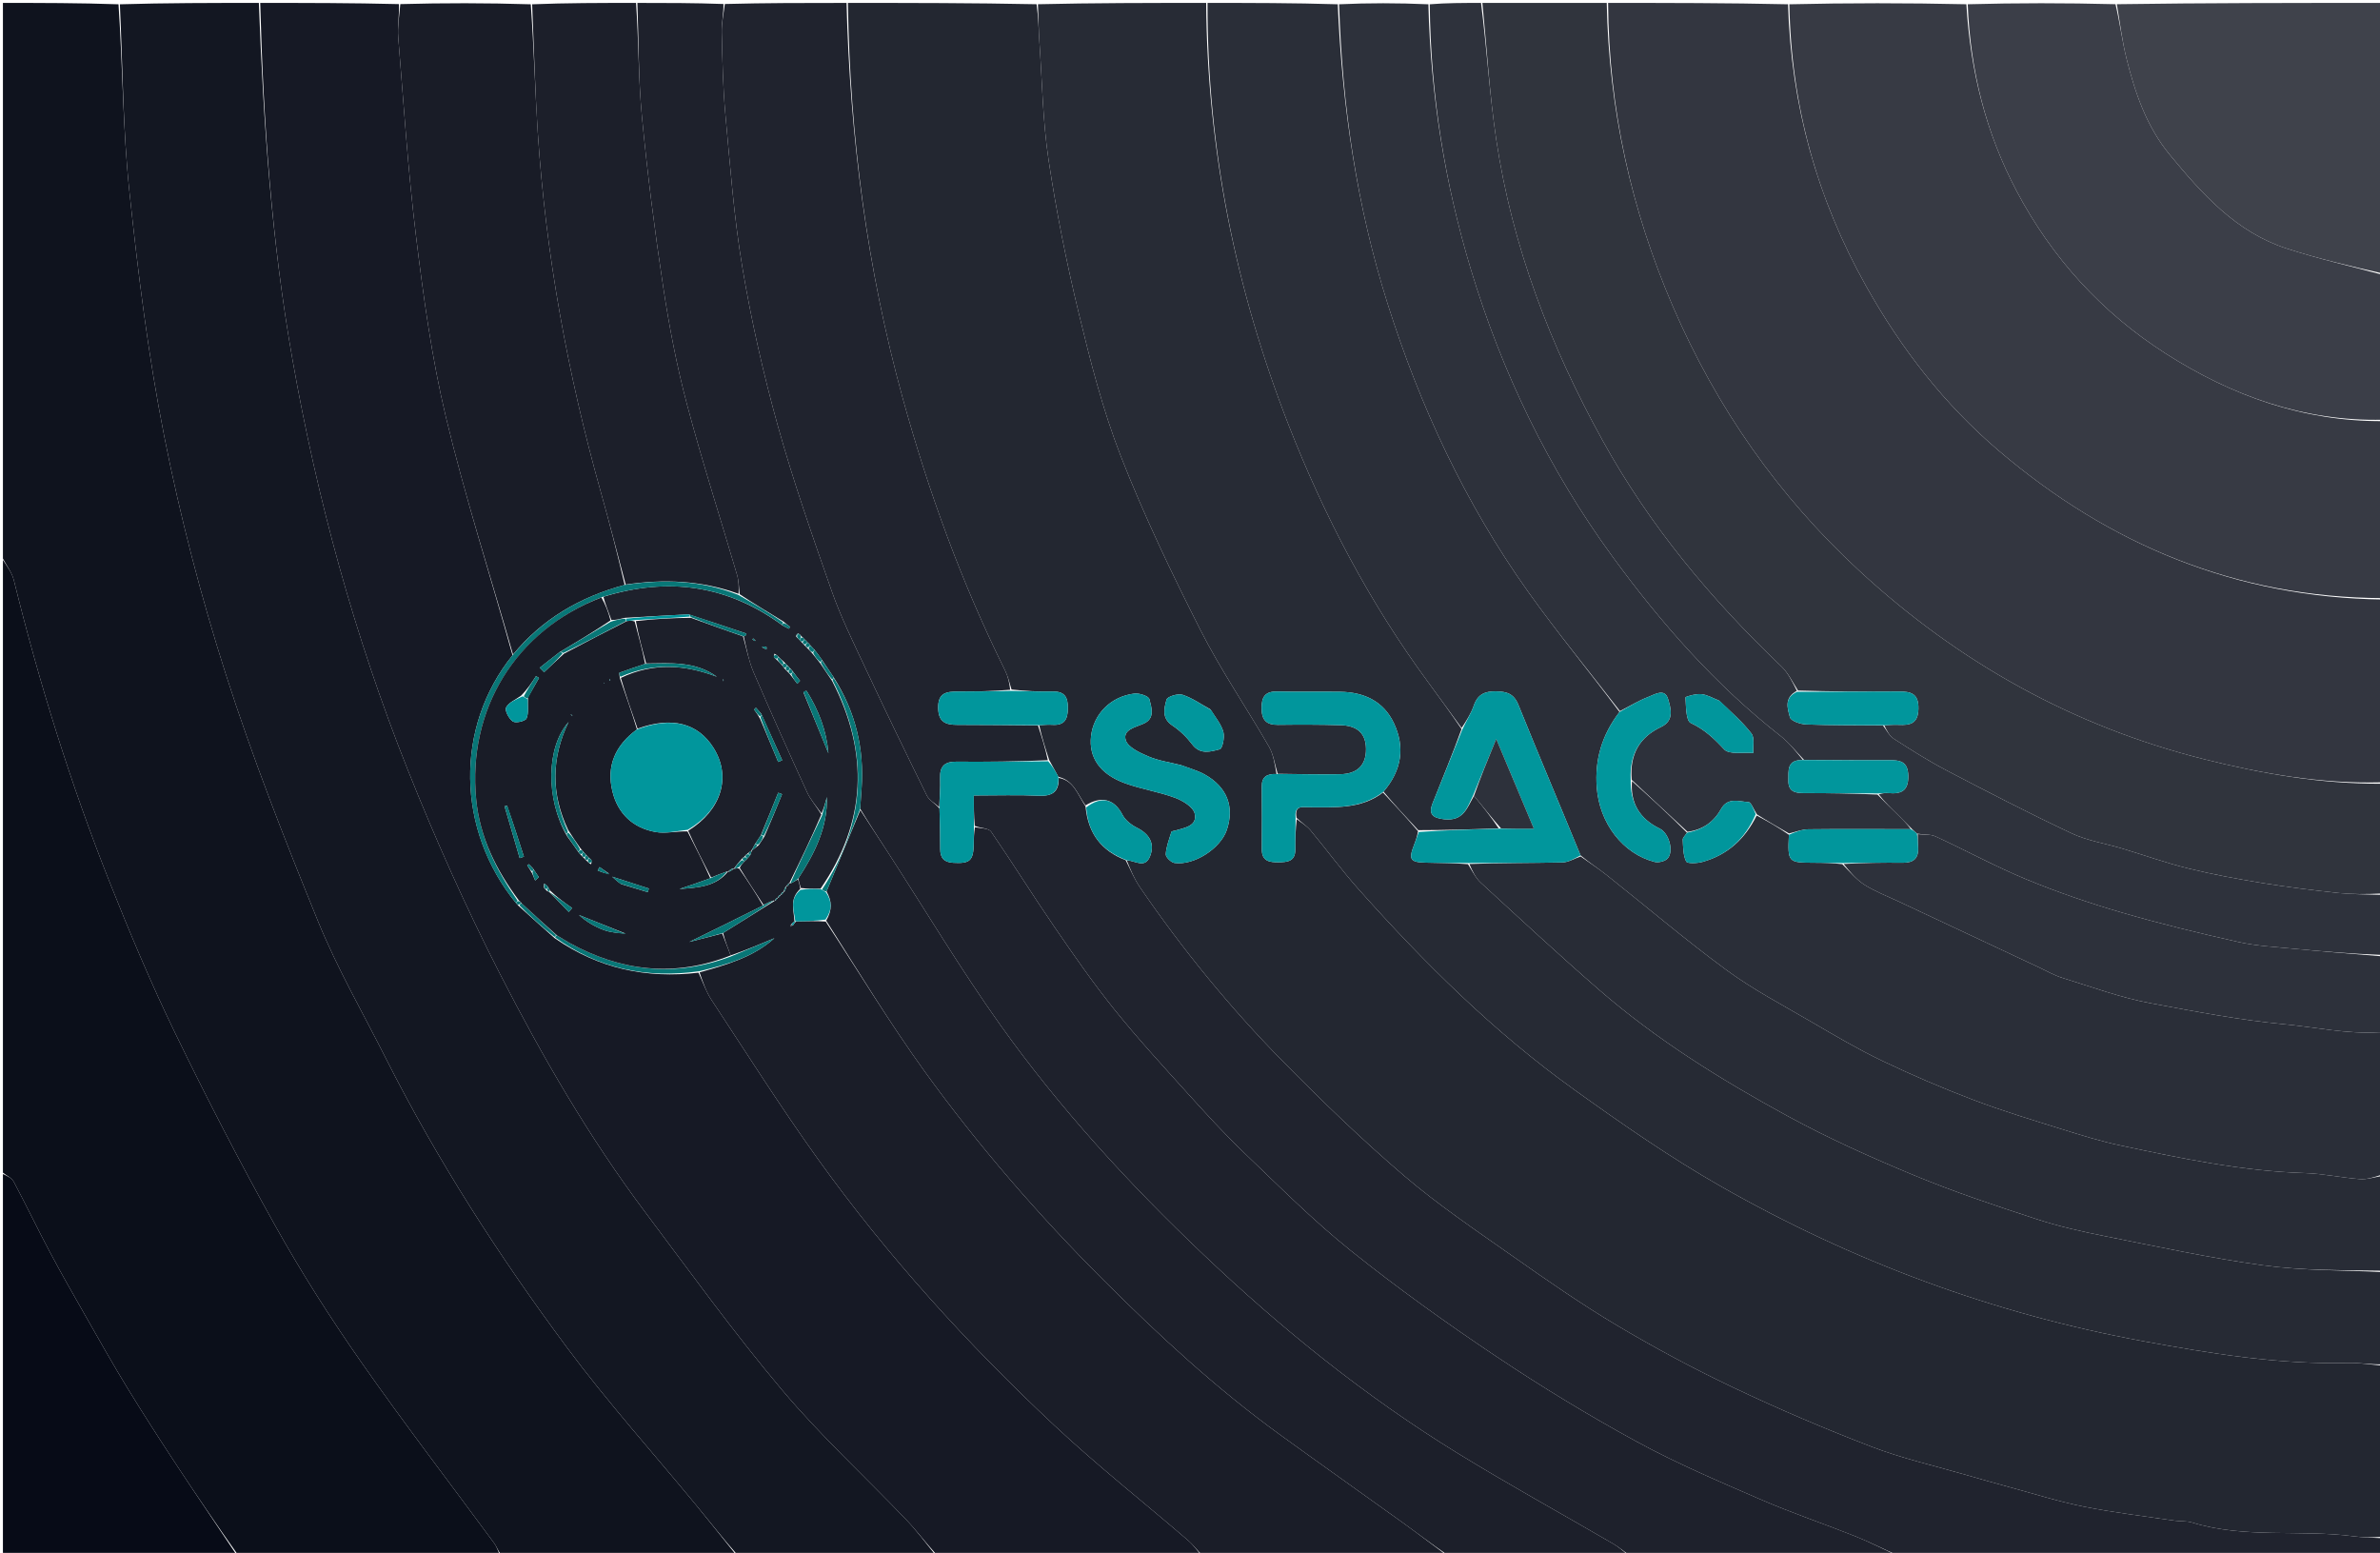 <svg version="1.1" id="Layer_1" xmlns="http://www.w3.org/2000/svg" xmlns:xlink="http://www.w3.org/1999/xlink" x="0px" y="0px"
	 width="100%" viewBox="0 0 814 531" enable-background="new 0 0 814 531" xml:space="preserve">
<path fill="#232731" opacity="1" stroke="none" 
	d="
M815,467 
	C815,486.354 815,505.708 814.582,525.51 
	C811.18,525.772 808.17,525.77 805.213,525.373 
	C786.786,522.899 767.866,526.235 749.696,520.623 
	C747.831,520.047 745.728,520.288 743.757,519.996 
	C733.42,518.469 723.018,517.258 712.781,515.219 
	C704.189,513.508 695.788,510.833 687.315,508.54 
	C682.356,507.197 677.411,505.8 672.478,504.367 
	C661.688,501.232 650.644,498.749 640.186,494.741 
	C624.233,488.625 608.473,481.896 593.034,474.579 
	C579.4,468.117 566.04,460.96 553.071,453.248 
	C540.82,445.963 529.076,437.785 517.402,429.582 
	C504.776,420.711 491.905,412.04 480.203,402.038 
	C465.819,389.743 452.161,376.529 438.867,363.044 
	C420.744,344.659 404.439,324.672 389.842,303.348 
	C387.896,300.505 386.595,297.221 385.346,294.151 
	C388.368,294.367 391.631,297.08 393.329,292.822 
	C395.049,288.511 393.152,285.189 388.831,283.038 
	C386.906,282.08 384.865,280.469 383.907,278.62 
	C381.118,273.238 376.709,272.034 371.264,275.412 
	C368.512,271.603 367.24,266.873 361.992,265.651 
	C360.923,263.616 359.931,261.93 358.839,259.889 
	C357.492,255.709 356.245,251.885 355.436,247.989 
	C357.195,247.887 358.522,247.754 359.833,247.846 
	C363.998,248.141 365.21,246.074 365.236,242.154 
	C365.262,238.194 363.996,236.36 359.849,236.461 
	C355.241,236.574 350.623,236.281 345.963,235.777 
	C345.212,233.358 344.717,231.222 343.769,229.312 
	C328.931,199.408 317.572,168.213 308.711,136.054 
	C296.531,91.848 290.702,46.785 290,1 
	C311.354,1 332.708,1 354.532,1.448 
	C355.161,6.047 355.214,10.207 355.499,14.35 
	C356.425,27.78 356.627,41.326 358.614,54.603 
	C361.241,72.153 364.72,89.629 368.897,106.879 
	C372.917,123.483 377.152,140.205 383.359,156.067 
	C391.274,176.295 400.72,195.986 410.542,215.383 
	C417.495,229.113 426.277,241.909 433.98,255.272 
	C435.578,258.043 436.021,261.48 436.587,264.682 
	C433.174,264.568 431.513,265.695 431.553,268.992 
	C431.641,276.142 431.601,283.295 431.568,290.446 
	C431.55,294.462 434.141,294.891 437.274,294.858 
	C440.345,294.826 443.037,294.56 443.01,290.475 
	C442.987,286.985 443.112,283.494 443.497,280.098 
	C445.316,281.448 447.036,282.515 448.264,283.992 
	C453.791,290.642 458.917,297.64 464.663,304.09 
	C487.068,329.239 510.943,352.911 538.366,372.593 
	C554.692,384.311 571.289,395.855 588.731,405.777 
	C633.752,431.387 681.797,449.234 732.862,458.598 
	C756.084,462.857 779.348,466.644 803.096,466.061 
	C807.054,465.964 811.031,466.667 815,467 
M403.893,261.627 
	C400.183,260.688 396.299,260.161 392.817,258.684 
	C389.853,257.427 385.771,255.556 385.022,253.093 
	C383.919,249.471 388.386,248.715 391.246,247.4 
	C395.156,245.601 393.804,241.876 393.109,239.076 
	C392.852,238.039 389.682,236.965 387.995,237.172 
	C379.883,238.166 374.01,244.16 373.155,251.745 
	C372.342,258.953 376.116,264.645 384.659,267.795 
	C390.256,269.858 396.291,270.733 401.886,272.802 
	C404.53,273.779 408.101,275.966 408.611,278.206 
	C409.578,282.453 405.184,283.057 402.019,283.999 
	C401.542,284.141 400.728,284.186 400.646,284.453 
	C399.87,286.983 398.867,289.53 398.712,292.119 
	C398.654,293.09 400.544,294.934 401.725,295.098 
	C408.397,296.023 417.431,290.143 419.576,283.831 
	C422.28,275.874 419.689,269.124 412.03,264.835 
	C409.736,263.551 407.126,262.834 403.893,261.627 
M413.965,242.566 
	C410.816,240.843 407.808,238.691 404.456,237.587 
	C402.885,237.069 399.264,238.189 398.977,239.23 
	C398.166,242.173 397.233,245.601 400.932,248.065 
	C403.514,249.784 405.881,252.071 407.755,254.549 
	C410.512,258.193 414.071,257.026 417.176,256.221 
	C418.099,255.982 418.899,252.195 418.427,250.379 
	C417.751,247.779 415.854,245.497 413.965,242.566 
z"/>
<path fill="#0F131E" opacity="1" stroke="none" 
	d="
M252,532 
	C225.312,532 198.625,532 171.386,531.656 
	C170.254,530.126 169.837,528.819 169.066,527.772 
	C153.876,507.13 138.24,486.801 123.558,465.805 
	C113.081,450.821 103.192,435.33 94.267,419.379 
	C82.168,397.753 70.791,375.689 59.96,353.397 
	C51.748,336.497 44.442,319.119 37.495,301.65 
	C24.125,268.035 13.403,233.544 4.739,198.41 
	C4.094,195.792 2.274,193.463 1,191 
	C1,127.787 1,64.575 1,1 
	C14.019,1 27.041,1 40.531,1.469 
	C41.996,23.044 42.01,44.254 44.23,65.231 
	C47.205,93.352 50.675,121.534 56.179,149.244 
	C61.618,176.621 68.682,203.816 77.178,230.405 
	C86.336,259.064 97.396,287.165 108.769,315.044 
	C115.344,331.163 124.129,346.386 131.998,361.973 
	C149.605,396.853 170.72,429.604 193.977,460.885 
	C207.857,479.554 223.478,496.927 238.277,514.914 
	C242.918,520.555 247.429,526.302 252,532 
z"/>
<path fill="#161925" opacity="1" stroke="none" 
	d="
M411,532 
	C380.979,532 350.958,532 320.358,531.667 
	C316.494,527.416 313.415,523.302 309.889,519.615 
	C295.75,504.83 280.606,490.907 267.466,475.291 
	C250.994,455.714 235.971,434.903 220.602,414.415 
	C201.468,388.906 185.498,361.347 171.011,333.066 
	C159.342,310.285 148.853,286.803 139.373,263.02 
	C121.317,217.722 108.483,170.824 100.001,122.785 
	C92.889,82.511 90.069,41.83 89,1 
	C104.688,1 120.375,1 136.441,1.406 
	C136.589,5.454 135.91,9.132 136.203,12.731 
	C138.05,35.424 139.513,58.172 142.282,80.758 
	C144.829,101.534 147.653,122.418 152.53,142.733 
	C159.081,170.023 167.723,196.811 175.295,224.084 
	C155.511,248.601 156.056,283.812 176.548,308.897 
	C176.836,309.224 177.021,309.391 177.417,309.822 
	C181.566,313.596 185.52,317.089 189.712,320.812 
	C204.757,331.219 221.091,334.715 238.913,332.605 
	C240.453,335.995 241.545,339.21 243.353,341.953 
	C255.341,360.136 266.992,378.568 279.677,396.257 
	C303.488,429.459 330.894,459.624 360.691,487.51 
	C375.362,501.241 391.2,513.724 406.448,526.843 
	C408.17,528.324 409.492,530.27 411,532 
z"/>
<path fill="#131722" opacity="1" stroke="none" 
	d="
M88.531,1 
	C90.069,41.83 92.889,82.511 100.001,122.785 
	C108.483,170.824 121.317,217.722 139.373,263.02 
	C148.853,286.803 159.342,310.285 171.011,333.066 
	C185.498,361.347 201.468,388.906 220.602,414.415 
	C235.971,434.903 250.994,455.714 267.466,475.291 
	C280.606,490.907 295.75,504.83 309.889,519.615 
	C313.415,523.302 316.494,527.416 319.889,531.667 
	C297.646,532 275.292,532 252.469,532 
	C247.429,526.302 242.918,520.555 238.277,514.914 
	C223.478,496.927 207.857,479.554 193.977,460.885 
	C170.72,429.604 149.605,396.853 131.998,361.973 
	C124.129,346.386 115.344,331.163 108.769,315.044 
	C97.396,287.165 86.336,259.064 77.178,230.405 
	C68.682,203.816 61.618,176.621 56.179,149.244 
	C50.675,121.534 47.205,93.352 44.23,65.231 
	C42.01,44.254 41.996,23.044 41,1.469 
	C56.688,1 72.375,1 88.531,1 
z"/>
<path fill="#2A2E38" opacity="1" stroke="none" 
	d="
M413,1 
	C427.688,1 442.375,1 457.531,1.464 
	C459.06,36.556 464.076,70.57 474.513,103.648 
	C485.652,138.955 501.176,172.236 522.709,202.447 
	C532.645,216.388 543.578,229.618 553.899,243.463 
	C547.872,251.292 545.378,259.841 546.121,269.339 
	C547.077,281.575 555.023,291.924 565.909,294.742 
	C567.265,295.093 569.611,294.488 570.433,293.468 
	C572.524,290.873 570.745,284.842 567.655,283.346 
	C560.771,280.013 557.543,274.582 558.167,267.1 
	C564.731,272.95 570.949,278.692 576.979,284.735 
	C576.345,285.739 575.488,286.465 575.527,287.139 
	C575.676,289.672 575.625,292.435 576.7,294.585 
	C577.105,295.395 580.504,295.231 582.317,294.722 
	C590.838,292.328 596.83,286.894 600.807,278.861 
	C604.763,280.95 608.315,282.975 611.833,285.447 
	C611.409,294.92 611.491,294.993 620.584,295.021 
	C623.721,295.03 626.857,295.121 630.089,295.5 
	C632.688,298.121 634.931,300.83 637.758,302.609 
	C641.383,304.89 645.47,306.44 649.373,308.274 
	C665.331,315.775 681.293,323.268 697.259,330.752 
	C699.957,332.017 702.586,333.534 705.411,334.404 
	C715.372,337.472 725.249,341.138 735.444,343.039 
	C750.69,345.882 765.929,348.806 781.471,350.269 
	C792.137,351.273 802.677,353.641 813.502,353.004 
	C814,352.975 814.501,353 815,353 
	C815,369.021 815,385.042 814.657,401.658 
	C811.895,402.596 809.441,403.381 807.063,403.195 
	C800.775,402.705 794.534,401.33 788.249,401.135 
	C766.85,400.471 746.027,396.129 725.22,391.699 
	C718.42,390.251 711.738,388.174 705.093,386.095 
	C694.948,382.919 684.745,379.849 674.819,376.073 
	C664.273,372.061 653.865,367.601 643.688,362.731 
	C635.364,358.748 627.386,354.014 619.403,349.359 
	C609.664,343.679 599.596,338.395 590.542,331.751 
	C576.477,321.429 563.168,310.077 549.489,299.224 
	C546.637,296.962 543.567,294.976 540.58,292.504 
	C533.456,275.127 526.235,258.154 519.331,241.054 
	C517.763,237.169 515.292,236.464 511.626,236.409 
	C507.807,236.352 505.376,237.466 504.064,241.283 
	C503.112,244.056 501.447,246.585 499.9,248.937 
	C495.965,243.551 492.243,238.442 488.494,233.352 
	C468.513,206.229 452.955,176.66 440.731,145.371 
	C422.611,98.993 412.866,50.925 413,1 
z"/>
<path fill="#333640" opacity="1" stroke="none" 
	d="
M815,205 
	C815,225.688 815,246.375 814.532,267.531 
	C793.633,268.058 773.692,264.587 753.957,259.647 
	C709.018,248.398 669.774,226.454 635.912,195.176 
	C608.317,169.687 587.113,139.478 572.156,104.809 
	C557.829,71.6 550.223,37.132 550,1 
	C570.354,1 590.708,1 611.531,1.465 
	C612.576,36.095 621.459,67.912 638.178,97.744 
	C650.197,119.188 664.934,138.241 683.681,154.191 
	C721.554,186.413 764.931,204.336 815,205 
z"/>
<path fill="#1E212C" opacity="1" stroke="none" 
	d="
M218,1 
	C227.688,1 237.375,1 247.442,1.367 
	C247.474,4.858 246.772,7.991 246.847,11.105 
	C247.071,20.414 247.231,29.75 248.088,39.013 
	C249.713,56.571 251.004,74.22 253.925,91.58 
	C256.985,109.766 261.089,127.854 266.036,145.622 
	C271.337,164.66 277.88,183.371 284.426,202.034 
	C287.554,210.95 291.772,219.502 295.798,228.078 
	C302.709,242.804 309.795,257.448 316.991,272.036 
	C317.79,273.657 319.78,274.689 321.317,276.453 
	C321.472,281.387 321.575,285.863 321.568,290.338 
	C321.563,293.374 322.863,294.847 326.002,295.034 
	C331.736,295.375 332.96,294.325 333.022,288.468 
	C333.042,286.646 333.125,284.825 333.45,282.873 
	C335.515,283.26 338.155,283.196 338.971,284.384 
	C346.32,295.08 353.181,306.111 360.522,316.813 
	C367.108,326.415 373.758,336.016 381.04,345.088 
	C388.946,354.936 397.511,364.266 405.982,373.647 
	C412.335,380.682 418.733,387.714 425.575,394.262 
	C437.474,405.65 449.158,417.378 461.982,427.652 
	C477.922,440.423 494.595,452.361 511.573,463.73 
	C527.17,474.174 543.272,483.974 559.75,492.959 
	C573.434,500.419 587.871,506.551 602.196,512.762 
	C612.861,517.385 623.92,521.092 634.723,525.409 
	C639.584,527.352 644.247,529.788 649,532 
	C618.646,532 588.292,532 557.279,531.725 
	C555.031,530.277 553.535,528.943 551.838,527.955 
	C534.011,517.572 515.918,507.625 498.354,496.818 
	C466.902,477.465 438.284,454.356 411.54,428.955 
	C386.144,404.834 362.487,379.045 342.147,350.522 
	C328.539,331.439 316.49,311.244 303.734,291.552 
	C300.586,286.692 297.404,281.854 294.209,276.57 
	C294.344,273.99 294.517,271.848 294.669,269.705 
	C295.633,256.049 292.636,243.387 285.074,231.527 
	C283.714,229.419 282.43,227.638 281.056,225.553 
	C280.189,224.259 279.411,223.269 278.475,222.073 
	C277.942,221.508 277.566,221.15 277.078,220.578 
	C276.766,220.1 276.515,219.901 276.092,219.558 
	C275.765,219.093 275.512,218.9 275.092,218.563 
	C274.775,218.1 274.525,217.908 274.1,217.572 
	C273.765,217.097 273.504,216.905 273.019,216.599 
	C272.591,216.742 272.334,217.07 272.279,217.663 
	C272.804,218.236 273.127,218.543 273.553,218.976 
	C273.802,219.266 273.965,219.411 274.28,219.723 
	C274.629,220.128 274.852,220.337 275.228,220.729 
	C275.607,221.139 275.847,221.35 276.277,221.784 
	C276.885,222.423 277.31,222.831 277.888,223.504 
	C278.821,224.704 279.6,225.638 280.558,226.851 
	C281.968,228.932 283.2,230.734 284.597,232.849 
	C297.342,257.508 296.313,281.128 280.637,303.9 
	C278.197,303.878 276.101,303.94 273.904,303.664 
	C273.505,302.436 273.206,301.546 273.045,300.359 
	C278.703,291.731 283.058,282.971 282.815,272.55 
	C282.278,274.512 281.742,276.473 280.956,278.169 
	C279.128,275.58 277.184,273.423 276.03,270.904 
	C269.81,257.317 263.667,243.692 257.769,229.963 
	C256.086,226.046 255.308,221.74 254.379,217.616 
	C254.859,217.427 255.104,217.257 255.275,217.031 
	C255.327,216.962 255.214,216.636 255.117,216.604 
	C248.723,214.443 242.323,212.301 235.524,210.089 
	C228.122,210.436 221.119,210.85 213.749,211.268 
	C211.97,211.669 210.558,212.067 209.115,212.012 
	C208.063,209.124 207.041,206.688 206.371,204.072 
	C228.559,197.222 248.86,200.068 267.63,213.865 
	C268.49,214.369 269.148,214.685 269.805,215.002 
	C269.941,214.782 270.076,214.562 270.211,214.342 
	C269.532,213.836 268.852,213.329 267.976,212.554 
	C262.81,209.37 257.839,206.456 252.956,203.182 
	C252.734,200.727 252.667,198.56 252.076,196.547 
	C246.372,177.129 240.15,157.85 234.963,138.296 
	C231.478,125.16 228.887,111.726 226.851,98.28 
	C223.915,78.892 221.431,59.412 219.552,39.895 
	C218.311,27 218.469,13.97 218,1 
M269.037,227.293 
	C268.836,227.036 268.584,226.847 268.007,226.213 
	C267.421,225.72 266.834,225.227 265.987,224.331 
	C265.77,224.083 265.503,223.914 264.875,223.528 
	C264.751,223.867 264.627,224.206 264.818,224.889 
	C265.05,225.102 265.31,225.271 265.916,225.871 
	C266.469,226.39 267.022,226.908 267.762,227.833 
	C267.907,228.097 268.091,228.329 268.613,228.915 
	C268.831,229.156 269.071,229.372 269.618,229.927 
	C269.824,230.156 270.046,230.37 270.606,231.087 
	C271.297,231.996 271.989,232.904 272.68,233.813 
	C272.995,233.477 273.311,233.14 273.627,232.804 
	C272.822,231.793 272.017,230.782 270.981,229.352 
	C270.785,229.092 270.543,228.886 270.029,228.305 
	C269.831,228.04 269.581,227.84 269.037,227.293 
M274.819,236.853 
	C277.658,243.764 280.496,250.675 283.334,257.585 
	C282.701,249.897 280.001,242.865 275.908,236.311 
	C275.804,236.145 275.16,236.317 274.819,236.853 
M260.583,221.323 
	C261.102,221.582 261.621,221.84 262.14,222.099 
	C262.156,221.819 262.253,221.323 262.173,221.293 
	C261.652,221.094 261.092,220.995 260.583,221.323 
M258.472,219.15 
	C258.205,218.873 257.944,218.588 257.657,218.332 
	C257.633,218.31 257.434,218.485 257.316,218.568 
	C257.593,218.847 257.87,219.125 258.472,219.15 
z"/>
<path fill="#0B0F1A" opacity="1" stroke="none" 
	d="
M1,191.469 
	C2.274,193.463 4.094,195.792 4.739,198.41 
	C13.403,233.544 24.125,268.035 37.495,301.65 
	C44.442,319.119 51.748,336.497 59.96,353.397 
	C70.791,375.689 82.168,397.753 94.267,419.379 
	C103.192,435.33 113.081,450.821 123.558,465.805 
	C138.24,486.801 153.876,507.13 169.066,527.772 
	C169.837,528.819 170.254,530.126 170.918,531.656 
	C141.312,532 111.625,532 81.361,531.67 
	C73.953,521.188 67.041,511.088 60.313,500.868 
	C54.59,492.173 48.94,483.424 43.513,474.543 
	C38.515,466.365 33.813,458.004 29.063,449.677 
	C24.956,442.477 20.843,435.276 16.955,427.958 
	C12.759,420.059 8.901,411.981 4.693,404.09 
	C3.993,402.777 2.257,402.016 1,401 
	C1,331.312 1,261.625 1,191.469 
z"/>
<path fill="#30343D" opacity="1" stroke="none" 
	d="
M549.531,1 
	C550.223,37.132 557.829,71.6 572.156,104.809 
	C587.113,139.478 608.317,169.687 635.912,195.176 
	C669.774,226.454 709.018,248.398 753.957,259.647 
	C773.692,264.587 793.633,268.058 814.532,268 
	C815,280.354 815,292.708 814.533,305.531 
	C809.259,305.801 804.424,305.862 799.65,305.347 
	C790.952,304.41 782.256,303.341 773.622,301.936 
	C765.159,300.56 756.699,299.003 748.378,296.957 
	C740.782,295.089 733.383,292.428 725.88,290.174 
	C720.061,288.427 713.879,287.483 708.447,284.93 
	C694.076,278.172 679.956,270.866 665.877,263.508 
	C659.624,260.24 653.635,256.439 647.698,252.614 
	C646.137,251.608 645.215,249.609 644.448,247.998 
	C646.388,247.901 647.883,247.791 649.369,247.859 
	C653.269,248.039 656.021,247.489 656.133,242.382 
	C656.25,237.039 653.473,236.44 649.293,236.475 
	C637.86,236.568 626.426,236.482 614.941,236.134 
	C613.02,233.128 611.536,230.05 609.221,227.843 
	C585.229,204.972 564.266,179.841 548.127,150.655 
	C530.225,118.279 517.198,84.286 511.73,47.664 
	C509.424,32.218 508.534,16.561 507,1 
	C521.021,1 535.042,1 549.531,1 
z"/>
<path fill="#373A44" opacity="1" stroke="none" 
	d="
M815,204.531 
	C764.931,204.336 721.554,186.413 683.681,154.191 
	C664.934,138.241 650.197,119.188 638.178,97.744 
	C621.459,67.912 612.576,36.095 612,1.465 
	C632.021,1 652.042,1 672.532,1.455 
	C673.874,24.221 679.21,45.435 689.622,65.165 
	C701.748,88.143 718.799,106.903 740.706,120.906 
	C763.293,135.344 787.798,144.147 815,144 
	C815,164.021 815,184.042 815,204.531 
z"/>
<path fill="#272B35" opacity="1" stroke="none" 
	d="
M412.531,1 
	C412.866,50.925 422.611,98.993 440.731,145.371 
	C452.955,176.66 468.513,206.229 488.494,233.352 
	C492.243,238.442 495.965,243.551 499.875,249.297 
	C496.69,258.156 493.268,266.344 490.001,274.594 
	C488.532,278.304 489.803,279.712 493.994,280.157 
	C500.601,280.858 501.807,276.112 504.127,272.131 
	C507.259,275.954 510.122,279.565 512.571,283.26 
	C503.209,283.609 494.262,283.872 485.07,283.88 
	C480.887,279.418 476.949,275.21 473.18,270.708 
	C479.441,263.415 480.614,255.491 476.716,247.253 
	C473.179,239.774 466.495,236.69 458.427,236.569 
	C451.271,236.461 444.11,236.649 436.958,236.463 
	C432.781,236.354 431.456,238.189 431.483,242.174 
	C431.51,246.225 433.114,247.912 437.137,247.861 
	C444.292,247.772 451.454,247.762 458.605,247.982 
	C464.412,248.16 467.166,250.961 467.198,256.13 
	C467.231,261.552 464.337,264.628 458.453,264.753 
	C451.305,264.905 444.148,264.675 436.995,264.611 
	C436.021,261.48 435.578,258.043 433.98,255.272 
	C426.277,241.909 417.495,229.113 410.542,215.383 
	C400.72,195.986 391.274,176.295 383.359,156.067 
	C377.152,140.205 372.917,123.483 368.897,106.879 
	C364.72,89.629 361.241,72.153 358.614,54.603 
	C356.627,41.326 356.425,27.78 355.499,14.35 
	C355.214,10.207 355.161,6.047 355.001,1.448 
	C374.021,1 393.042,1 412.531,1 
z"/>
<path fill="#20232E" opacity="1" stroke="none" 
	d="
M649.469,532 
	C644.247,529.788 639.584,527.352 634.723,525.409 
	C623.92,521.092 612.861,517.385 602.196,512.762 
	C587.871,506.551 573.434,500.419 559.75,492.959 
	C543.272,483.974 527.17,474.174 511.573,463.73 
	C494.595,452.361 477.922,440.423 461.982,427.652 
	C449.158,417.378 437.474,405.65 425.575,394.262 
	C418.733,387.714 412.335,380.682 405.982,373.647 
	C397.511,364.266 388.946,354.936 381.04,345.088 
	C373.758,336.016 367.108,326.415 360.522,316.813 
	C353.181,306.111 346.32,295.08 338.971,284.384 
	C338.155,283.196 335.515,283.26 333.39,282.418 
	C333.06,278.853 333.06,275.613 333.06,272.008 
	C341.027,272.008 348.168,271.771 355.284,272.092 
	C359.92,272.302 362.253,270.764 362.068,266.002 
	C367.24,266.873 368.512,271.603 371.287,275.756 
	C372.154,285.271 376.904,290.977 384.995,294.141 
	C386.595,297.221 387.896,300.505 389.842,303.348 
	C404.439,324.672 420.744,344.659 438.867,363.044 
	C452.161,376.529 465.819,389.743 480.203,402.038 
	C491.905,412.04 504.776,420.711 517.402,429.582 
	C529.076,437.785 540.82,445.963 553.071,453.248 
	C566.04,460.96 579.4,468.117 593.034,474.579 
	C608.473,481.896 624.233,488.625 640.186,494.741 
	C650.644,498.749 661.688,501.232 672.478,504.367 
	C677.411,505.8 682.356,507.197 687.315,508.54 
	C695.788,510.833 704.189,513.508 712.781,515.219 
	C723.018,517.258 733.42,518.469 743.757,519.996 
	C745.728,520.288 747.831,520.047 749.696,520.623 
	C767.866,526.235 786.786,522.899 805.213,525.373 
	C808.17,525.77 811.18,525.772 814.582,525.979 
	C815,527.995 815,529.99 815,532 
	C759.979,532 704.958,532 649.469,532 
z"/>
<path fill="#1A1D28" opacity="1" stroke="none" 
	d="
M272.907,300.656 
	C273.206,301.546 273.505,302.436 273.698,303.949 
	C269.836,307.554 271.601,311.381 271.714,315.08 
	C271.172,315.459 270.917,315.757 270.561,316.129 
	C270.391,316.434 270.32,316.667 270.25,316.899 
	C270.49,316.785 270.73,316.67 271.25,316.371 
	C271.686,315.791 271.844,315.396 272.402,315.069 
	C275.927,315.014 279.051,314.891 282.411,315.13 
	C293.775,332.45 304.307,349.84 316.168,366.27 
	C334.587,391.783 355.213,415.567 377.475,437.8 
	C396.411,456.71 416.094,474.884 437.829,490.64 
	C451.679,500.681 465.665,510.535 479.551,520.526 
	C484.757,524.272 489.854,528.171 495,532 
	C467.312,532 439.625,532 411.469,532 
	C409.492,530.27 408.17,528.324 406.448,526.843 
	C391.2,513.724 375.362,501.241 360.691,487.51 
	C330.894,459.624 303.488,429.459 279.677,396.257 
	C266.992,378.568 255.341,360.136 243.353,341.953 
	C241.545,339.21 240.453,335.995 239.262,332.509 
	C248.653,329.841 257.656,327.314 264.867,320.811 
	C259.913,322.89 254.959,324.969 249.901,326.708 
	C248.865,323.984 247.934,321.599 247.316,319.027 
	C253.44,315.217 259.253,311.596 265.037,307.993 
	C265.008,308.012 264.96,308.061 265.219,307.966 
	C265.67,307.568 265.863,307.266 266.03,306.984 
	C266.004,307.004 265.963,307.056 266.23,306.977 
	C266.682,306.588 266.866,306.278 267.027,305.986 
	C267.003,306.004 266.968,306.051 267.241,305.983 
	C267.694,305.599 267.873,305.284 268.031,304.988 
	C268.01,305.007 267.982,305.056 268.286,304.908 
	C268.737,304.152 268.884,303.545 269.006,302.962 
	C268.982,302.987 268.945,303.045 269.26,303.039 
	C269.731,302.672 269.888,302.311 270.019,301.97 
	C269.992,301.99 269.95,302.04 270.289,302.103 
	C271.388,301.662 272.147,301.159 272.907,300.656 
z"/>
<path fill="#262A34" opacity="1" stroke="none" 
	d="
M473.01,271.003 
	C476.949,275.21 480.887,279.418 484.997,284.245 
	C484.653,286.227 484.147,287.593 483.622,288.951 
	C481.696,293.929 482.301,294.868 487.7,294.992 
	C492.465,295.101 497.231,295.116 502.083,295.505 
	C503.579,297.857 504.678,300.216 506.45,301.843 
	C519.804,314.111 533.1,326.452 546.78,338.35 
	C566.467,355.474 588.565,369.197 611.371,381.63 
	C625.367,389.259 640.006,395.83 654.743,401.941 
	C668.392,407.601 682.472,412.277 696.527,416.879 
	C704.24,419.405 712.235,421.187 720.209,422.77 
	C738.139,426.33 756.044,430.237 774.137,432.695 
	C787.613,434.526 801.369,434.307 815,435 
	C815,445.354 815,455.708 815,466.531 
	C811.031,466.667 807.054,465.964 803.096,466.061 
	C779.348,466.644 756.084,462.857 732.862,458.598 
	C681.797,449.234 633.752,431.387 588.731,405.777 
	C571.289,395.855 554.692,384.311 538.366,372.593 
	C510.943,352.911 487.068,329.239 464.663,304.09 
	C458.917,297.64 453.791,290.642 448.264,283.992 
	C447.036,282.515 445.316,281.448 443.445,279.677 
	C442.628,275.209 445.544,276.038 447.688,276.031 
	C456.463,276.001 465.386,276.802 473.01,271.003 
z"/>
<path fill="#20232E" opacity="1" stroke="none" 
	d="
M321.218,275.994 
	C319.78,274.689 317.79,273.657 316.991,272.036 
	C309.795,257.448 302.709,242.804 295.798,228.078 
	C291.772,219.502 287.554,210.95 284.426,202.034 
	C277.88,183.371 271.337,164.66 266.036,145.622 
	C261.089,127.854 256.985,109.766 253.925,91.58 
	C251.004,74.22 249.713,56.571 248.088,39.013 
	C247.231,29.75 247.071,20.414 246.847,11.105 
	C246.772,7.991 247.474,4.858 247.91,1.367 
	C261.688,1 275.375,1 289.531,1 
	C290.702,46.785 296.531,91.848 308.711,136.054 
	C317.572,168.213 328.931,199.408 343.769,229.312 
	C344.717,231.222 345.212,233.358 345.501,235.868 
	C339.257,236.395 333.429,236.475 327.601,236.48 
	C323.785,236.484 320.794,236.837 320.873,242.064 
	C320.948,247.014 323.5,247.872 327.528,247.866 
	C336.685,247.854 345.841,247.988 354.998,248.062 
	C356.245,251.885 357.492,255.709 358.378,259.957 
	C347.726,260.421 337.433,260.551 327.143,260.456 
	C323.121,260.419 321.38,261.987 321.534,266.064 
	C321.66,269.366 321.34,272.684 321.218,275.994 
z"/>
<path fill="#282C36" opacity="1" stroke="none" 
	d="
M815,434.531 
	C801.369,434.307 787.613,434.526 774.137,432.695 
	C756.044,430.237 738.139,426.33 720.209,422.77 
	C712.235,421.187 704.24,419.405 696.527,416.879 
	C682.472,412.277 668.392,407.601 654.743,401.941 
	C640.006,395.83 625.367,389.259 611.371,381.63 
	C588.565,369.197 566.467,355.474 546.78,338.35 
	C533.1,326.452 519.804,314.111 506.45,301.843 
	C504.678,300.216 503.579,297.857 502.549,295.448 
	C513.401,295.041 523.876,295.14 534.343,294.912 
	C536.442,294.866 538.514,293.577 540.598,292.862 
	C543.567,294.976 546.637,296.962 549.489,299.224 
	C563.168,310.077 576.477,321.429 590.542,331.751 
	C599.596,338.395 609.664,343.679 619.403,349.359 
	C627.386,354.014 635.364,358.748 643.688,362.731 
	C653.865,367.601 664.273,372.061 674.819,376.073 
	C684.745,379.849 694.948,382.919 705.093,386.095 
	C711.738,388.174 718.42,390.251 725.22,391.699 
	C746.027,396.129 766.85,400.471 788.249,401.135 
	C794.534,401.33 800.775,402.705 807.063,403.195 
	C809.441,403.381 811.895,402.596 814.657,402.127 
	C815,412.688 815,423.375 815,434.531 
z"/>
<path fill="#1C1F2A" opacity="1" stroke="none" 
	d="
M495.469,532 
	C489.854,528.171 484.757,524.272 479.551,520.526 
	C465.665,510.535 451.679,500.681 437.829,490.64 
	C416.094,474.884 396.411,456.71 377.475,437.8 
	C355.213,415.567 334.587,391.783 316.168,366.27 
	C304.307,349.84 293.775,332.45 282.565,314.818 
	C284.684,311.152 284.554,308.151 282.683,304.818 
	C286.651,295.33 290.444,286.168 294.237,277.006 
	C297.404,281.854 300.586,286.692 303.734,291.552 
	C316.49,311.244 328.539,331.439 342.147,350.522 
	C362.487,379.045 386.144,404.834 411.54,428.955 
	C438.284,454.356 466.902,477.465 498.354,496.818 
	C515.918,507.625 534.011,517.572 551.838,527.955 
	C553.535,528.943 555.031,530.277 556.81,531.725 
	C536.646,532 516.292,532 495.469,532 
z"/>
<path fill="#2D313B" opacity="1" stroke="none" 
	d="
M611.868,284.999 
	C608.315,282.975 604.763,280.95 600.892,278.483 
	C599.728,276.721 598.937,274.325 598.028,274.279 
	C594.79,274.118 590.949,272.508 588.648,276.612 
	C586.134,281.098 582.322,283.776 577.168,284.434 
	C570.949,278.692 564.731,272.95 558.07,266.671 
	C557.307,257.998 560.706,252.087 568.122,248.577 
	C572.735,246.393 571.441,242.191 570.515,239.049 
	C569.382,235.206 565.973,237.462 563.78,238.3 
	C560.412,239.589 557.287,241.514 554.058,243.17 
	C543.578,229.618 532.645,216.388 522.709,202.447 
	C501.176,172.236 485.652,138.955 474.513,103.648 
	C464.076,70.57 459.06,36.556 458,1.464 
	C468.021,1 478.042,1 488.531,1.466 
	C489.29,32.606 494.183,62.627 502.997,91.91 
	C513.675,127.385 529.637,160.402 551.549,190.406 
	C568.193,213.197 586.715,234.222 609.033,251.716 
	C611.991,254.035 614.358,257.106 616.612,259.886 
	C610.999,259.779 611.749,263.528 611.659,266.817 
	C611.56,270.435 613.636,271.2 616.735,271.196 
	C625.156,271.186 633.577,271.323 642.12,271.704 
	C644.584,274.269 646.937,276.519 649.264,278.795 
	C650.863,280.361 652.427,281.963 653.538,283.542 
	C641.531,283.526 629.992,283.441 618.456,283.577 
	C616.255,283.603 614.064,284.502 611.868,284.999 
M587.908,239.543 
	C585.905,238.775 583.946,237.576 581.886,237.367 
	C580.049,237.181 576.439,238.207 576.459,238.496 
	C576.675,241.55 576.58,246.437 578.26,247.228 
	C582.961,249.441 586.243,252.524 589.687,256.25 
	C591.426,258.131 596.24,257.171 599.663,257.495 
	C599.502,255.227 600.174,252.315 599.017,250.816 
	C595.954,246.849 592.099,243.493 587.908,239.543 
z"/>
<path fill="#191C27" opacity="1" stroke="none" 
	d="
M175.467,223.815 
	C167.723,196.811 159.081,170.023 152.53,142.733 
	C147.653,122.418 144.829,101.534 142.282,80.758 
	C139.513,58.172 138.05,35.424 136.203,12.731 
	C135.91,9.132 136.589,5.454 136.91,1.406 
	C151.688,1 166.375,1 181.531,1.469 
	C182.626,16.398 182.981,30.876 183.928,45.315 
	C186.661,87.008 194.138,127.891 205.445,168.097 
	C208.415,178.658 211.151,189.284 213.635,200.015 
	C198.254,204.174 185.435,211.718 175.467,223.815 
z"/>
<path fill="#3B3E48" opacity="1" stroke="none" 
	d="
M815,143.531 
	C787.798,144.147 763.293,135.344 740.706,120.906 
	C718.799,106.903 701.748,88.143 689.622,65.165 
	C679.21,45.435 673.874,24.221 673,1.455 
	C689.688,1 706.375,1 723.534,1.439 
	C725.078,7.921 725.817,14.047 727.295,19.989 
	C730.24,31.833 734.141,43.27 742.122,52.947 
	C753.232,66.416 764.809,79.368 782.036,84.971 
	C792.858,88.491 804.001,91.024 815,94 
	C815,110.354 815,126.708 815,143.531 
z"/>
<path fill="#2E323C" opacity="1" stroke="none" 
	d="
M654.007,283.549 
	C652.427,281.963 650.863,280.361 649.264,278.795 
	C646.937,276.519 644.584,274.269 642.564,271.636 
	C643.879,271.236 644.881,271.108 645.865,271.196 
	C650.173,271.582 652.754,270.517 652.662,265.332 
	C652.57,260.216 649.718,259.917 645.828,259.948 
	C636.219,260.025 626.608,259.883 616.998,259.828 
	C614.358,257.106 611.991,254.035 609.033,251.716 
	C586.715,234.222 568.193,213.197 551.549,190.406 
	C529.637,160.402 513.675,127.385 502.997,91.91 
	C494.183,62.627 489.29,32.606 489,1.466 
	C494.688,1 500.376,1 506.532,1 
	C508.534,16.561 509.424,32.218 511.73,47.664 
	C517.198,84.286 530.225,118.279 548.127,150.655 
	C564.266,179.841 585.229,204.972 609.221,227.843 
	C611.536,230.05 613.02,233.128 614.567,236.234 
	C610.026,238.632 611.429,242.424 612.184,245.266 
	C612.518,246.526 615.765,247.654 617.733,247.729 
	C626.48,248.062 635.242,247.991 643.999,248.066 
	C645.215,249.609 646.137,251.608 647.698,252.614 
	C653.635,256.439 659.624,260.24 665.877,263.508 
	C679.956,270.866 694.076,278.172 708.447,284.93 
	C713.879,287.483 720.061,288.427 725.88,290.174 
	C733.383,292.428 740.782,295.089 748.378,296.957 
	C756.699,299.003 765.159,300.56 773.622,301.936 
	C782.256,303.341 790.952,304.41 799.65,305.347 
	C804.424,305.862 809.259,305.801 814.533,306 
	C815,312.688 815,319.375 814.532,326.531 
	C804.313,326.157 794.555,325.386 784.812,324.447 
	C778.358,323.826 771.806,323.507 765.511,322.1 
	C752.093,319.102 738.707,315.851 725.511,312.005 
	C714.547,308.809 703.68,305.083 693.126,300.727 
	C682.535,296.355 672.425,290.828 662.005,286.024 
	C660.225,285.204 657.944,285.473 655.63,285.063 
	C654.912,284.441 654.46,283.995 654.007,283.549 
z"/>
<path fill="#1C1F2A" opacity="1" stroke="none" 
	d="
M213.994,199.88 
	C211.151,189.284 208.415,178.658 205.445,168.097 
	C194.138,127.891 186.661,87.008 183.928,45.315 
	C182.981,30.876 182.626,16.398 182,1.469 
	C193.688,1 205.375,1 217.531,1 
	C218.469,13.97 218.311,27 219.552,39.895 
	C221.431,59.412 223.915,78.892 226.851,98.28 
	C228.887,111.726 231.478,125.16 234.963,138.296 
	C240.15,157.85 246.372,177.129 252.076,196.547 
	C252.667,198.56 252.734,200.727 252.592,203.058 
	C239.762,198.401 226.98,197.998 213.994,199.88 
z"/>
<path fill="#3F424B" opacity="1" stroke="none" 
	d="
M815,93.531 
	C804.001,91.024 792.858,88.491 782.036,84.971 
	C764.809,79.368 753.232,66.416 742.122,52.947 
	C734.141,43.27 730.24,31.833 727.295,19.989 
	C725.817,14.047 725.078,7.921 724.002,1.439 
	C754.261,1 784.522,1 815,1 
	C815,31.687 815,62.375 815,93.531 
z"/>
<path fill="#070B17" opacity="1" stroke="none" 
	d="
M1,401.469 
	C2.257,402.016 3.993,402.777 4.693,404.09 
	C8.901,411.981 12.759,420.059 16.955,427.958 
	C20.843,435.276 24.956,442.477 29.063,449.677 
	C33.813,458.004 38.515,466.365 43.513,474.543 
	C48.94,483.424 54.59,492.173 60.313,500.868 
	C67.041,511.088 73.953,521.188 80.892,531.67 
	C54.389,532 27.777,532 1,532 
	C1,488.646 1,445.292 1,401.469 
z"/>
<path fill="#2D313B" opacity="1" stroke="none" 
	d="
M655.895,285.239 
	C657.944,285.473 660.225,285.204 662.005,286.024 
	C672.425,290.828 682.535,296.355 693.126,300.727 
	C703.68,305.083 714.547,308.809 725.511,312.005 
	C738.707,315.851 752.093,319.102 765.511,322.1 
	C771.806,323.507 778.358,323.826 784.812,324.447 
	C794.555,325.386 804.313,326.157 814.532,327 
	C815,335.354 815,343.708 815,352.531 
	C814.501,353 814,352.975 813.502,353.004 
	C802.677,353.641 792.137,351.273 781.471,350.269 
	C765.929,348.806 750.69,345.882 735.444,343.039 
	C725.249,341.138 715.372,337.472 705.411,334.404 
	C702.586,333.534 699.957,332.017 697.259,330.752 
	C681.293,323.268 665.331,315.775 649.373,308.274 
	C645.47,306.44 641.383,304.89 637.758,302.609 
	C634.931,300.83 632.688,298.121 630.556,295.443 
	C637.525,295.039 644.124,294.949 650.721,295.023 
	C654.451,295.065 656.291,293.524 656.012,289.69 
	C655.905,288.211 655.93,286.723 655.895,285.239 
z"/>
<path fill="#01969C" opacity="1" stroke="none" 
	d="
M473.18,270.708 
	C465.386,276.802 456.463,276.001 447.688,276.031 
	C445.544,276.038 442.628,275.209 443.12,279.582 
	C443.112,283.494 442.987,286.985 443.01,290.475 
	C443.037,294.56 440.345,294.826 437.274,294.858 
	C434.141,294.891 431.55,294.462 431.568,290.446 
	C431.601,283.295 431.641,276.142 431.553,268.992 
	C431.513,265.695 433.174,264.568 436.587,264.682 
	C444.148,264.675 451.305,264.905 458.453,264.753 
	C464.337,264.628 467.231,261.552 467.198,256.13 
	C467.166,250.961 464.412,248.16 458.605,247.982 
	C451.454,247.762 444.292,247.772 437.137,247.861 
	C433.114,247.912 431.51,246.225 431.483,242.174 
	C431.456,238.189 432.781,236.354 436.958,236.463 
	C444.11,236.649 451.271,236.461 458.427,236.569 
	C466.495,236.69 473.179,239.774 476.716,247.253 
	C480.614,255.491 479.441,263.415 473.18,270.708 
z"/>
<path fill="#01969C" opacity="1" stroke="none" 
	d="
M404.277,261.742 
	C407.126,262.834 409.736,263.551 412.03,264.835 
	C419.689,269.124 422.28,275.874 419.576,283.831 
	C417.431,290.143 408.397,296.023 401.725,295.098 
	C400.544,294.934 398.654,293.09 398.712,292.119 
	C398.867,289.53 399.87,286.983 400.646,284.453 
	C400.728,284.186 401.542,284.141 402.019,283.999 
	C405.184,283.057 409.578,282.453 408.611,278.206 
	C408.101,275.966 404.53,273.779 401.886,272.802 
	C396.291,270.733 390.256,269.858 384.659,267.795 
	C376.116,264.645 372.342,258.953 373.155,251.745 
	C374.01,244.16 379.883,238.166 387.995,237.172 
	C389.682,236.965 392.852,238.039 393.109,239.076 
	C393.804,241.876 395.156,245.601 391.246,247.4 
	C388.386,248.715 383.919,249.471 385.022,253.093 
	C385.771,255.556 389.853,257.427 392.817,258.684 
	C396.299,260.161 400.183,260.688 404.277,261.742 
z"/>
<path fill="#01969C" opacity="1" stroke="none" 
	d="
M321.317,276.453 
	C321.34,272.684 321.66,269.366 321.534,266.064 
	C321.38,261.987 323.121,260.419 327.143,260.456 
	C337.433,260.551 347.726,260.421 358.478,260.313 
	C359.931,261.93 360.923,263.616 361.992,265.651 
	C362.253,270.764 359.92,272.302 355.284,272.092 
	C348.168,271.771 341.027,272.008 333.06,272.008 
	C333.06,275.613 333.06,278.853 333.119,282.548 
	C333.125,284.825 333.042,286.646 333.022,288.468 
	C332.96,294.325 331.736,295.375 326.002,295.034 
	C322.863,294.847 321.563,293.374 321.568,290.338 
	C321.575,285.863 321.472,281.387 321.317,276.453 
z"/>
<path fill="#01969C" opacity="1" stroke="none" 
	d="
M355.436,247.989 
	C345.841,247.988 336.685,247.854 327.528,247.866 
	C323.5,247.872 320.948,247.014 320.873,242.064 
	C320.794,236.837 323.785,236.484 327.601,236.48 
	C333.429,236.475 339.257,236.395 345.547,236.255 
	C350.623,236.281 355.241,236.574 359.849,236.461 
	C363.996,236.36 365.262,238.194 365.236,242.154 
	C365.21,246.074 363.998,248.141 359.833,247.846 
	C358.522,247.754 357.195,247.887 355.436,247.989 
z"/>
<path fill="#01969C" opacity="1" stroke="none" 
	d="
M385.346,294.151 
	C376.904,290.977 372.154,285.271 371.502,276.087 
	C376.709,272.034 381.118,273.238 383.907,278.62 
	C384.865,280.469 386.906,282.08 388.831,283.038 
	C393.152,285.189 395.049,288.511 393.329,292.822 
	C391.631,297.08 388.368,294.367 385.346,294.151 
z"/>
<path fill="#01969C" opacity="1" stroke="none" 
	d="
M414.222,242.823 
	C415.854,245.497 417.751,247.779 418.427,250.379 
	C418.899,252.195 418.099,255.982 417.176,256.221 
	C414.071,257.026 410.512,258.193 407.755,254.549 
	C405.881,252.071 403.514,249.784 400.932,248.065 
	C397.233,245.601 398.166,242.173 398.977,239.23 
	C399.264,238.189 402.885,237.069 404.456,237.587 
	C407.808,238.691 410.816,240.843 414.222,242.823 
z"/>
<path fill="#087777" opacity="1" stroke="none" 
	d="
M213.635,200.015 
	C226.98,197.998 239.762,198.401 252.505,203.418 
	C257.839,206.456 262.81,209.37 267.789,212.767 
	C267.675,213.393 267.551,213.536 267.427,213.679 
	C248.86,200.068 228.559,197.222 206.037,204.131 
	C176.423,215.476 159.885,242.492 162.857,273.286 
	C164.118,286.35 169.675,297.449 177.05,308.028 
	C176.705,308.431 176.567,308.592 176.429,308.754 
	C156.056,283.812 155.511,248.601 175.295,224.084 
	C185.435,211.718 198.254,204.174 213.635,200.015 
z"/>
<path fill="#087777" opacity="1" stroke="none" 
	d="
M250.006,327.047 
	C254.959,324.969 259.913,322.89 264.867,320.811 
	C257.656,327.314 248.653,329.841 239.145,332.116 
	C221.091,334.715 204.757,331.219 189.893,320.607 
	C189.956,320.034 190.077,319.898 190.522,319.888 
	C192.112,320.801 193.345,321.644 194.647,322.365 
	C212.397,332.19 230.807,334.304 250.006,327.047 
z"/>
<path fill="#087777" opacity="1" stroke="none" 
	d="
M189.654,320.376 
	C185.52,317.089 181.566,313.596 177.667,309.634 
	C177.887,309.036 178.053,308.91 178.489,308.976 
	C182.572,312.7 186.385,316.231 190.197,319.761 
	C190.077,319.898 189.956,320.034 189.654,320.376 
z"/>
<path fill="#087777" opacity="1" stroke="none" 
	d="
M177.471,309.352 
	C177.021,309.391 176.836,309.224 176.548,308.897 
	C176.567,308.592 176.705,308.431 177.252,308.151 
	C177.911,308.235 178.098,308.485 178.219,308.783 
	C178.053,308.91 177.887,309.036 177.471,309.352 
z"/>
<path fill="#01969C" opacity="1" stroke="none" 
	d="
M540.58,292.504 
	C538.514,293.577 536.442,294.866 534.343,294.912 
	C523.876,295.14 513.401,295.041 502.463,295.115 
	C497.231,295.116 492.465,295.101 487.7,294.992 
	C482.301,294.868 481.696,293.929 483.622,288.951 
	C484.147,287.593 484.653,286.227 485.242,284.5 
	C494.262,283.872 503.209,283.609 512.954,283.357 
	C517.083,283.369 520.415,283.369 524.611,283.369 
	C520.161,272.772 516.234,263.421 511.735,252.708 
	C508.717,260.068 506.288,265.993 503.858,271.917 
	C501.807,276.112 500.601,280.858 493.994,280.157 
	C489.803,279.712 488.532,278.304 490.001,274.594 
	C493.268,266.344 496.69,258.156 500.075,249.583 
	C501.447,246.585 503.112,244.056 504.064,241.283 
	C505.376,237.466 507.807,236.352 511.626,236.409 
	C515.292,236.464 517.763,237.169 519.331,241.054 
	C526.235,258.154 533.456,275.127 540.58,292.504 
z"/>
<path fill="#01969C" opacity="1" stroke="none" 
	d="
M553.899,243.463 
	C557.287,241.514 560.412,239.589 563.78,238.3 
	C565.973,237.462 569.382,235.206 570.515,239.049 
	C571.441,242.191 572.735,246.393 568.122,248.577 
	C560.706,252.087 557.307,257.998 557.725,266.563 
	C557.543,274.582 560.771,280.013 567.655,283.346 
	C570.745,284.842 572.524,290.873 570.433,293.468 
	C569.611,294.488 567.265,295.093 565.909,294.742 
	C555.023,291.924 547.077,281.575 546.121,269.339 
	C545.378,259.841 547.872,251.292 553.899,243.463 
z"/>
<path fill="#01969C" opacity="1" stroke="none" 
	d="
M655.63,285.063 
	C655.93,286.723 655.905,288.211 656.012,289.69 
	C656.291,293.524 654.451,295.065 650.721,295.023 
	C644.124,294.949 637.525,295.039 630.46,295.118 
	C626.857,295.121 623.721,295.03 620.584,295.021 
	C611.491,294.993 611.409,294.92 611.833,285.447 
	C614.064,284.502 616.255,283.603 618.456,283.577 
	C629.992,283.441 641.531,283.526 653.538,283.542 
	C654.46,283.995 654.912,284.441 655.63,285.063 
z"/>
<path fill="#01969C" opacity="1" stroke="none" 
	d="
M576.979,284.735 
	C582.322,283.776 586.134,281.098 588.648,276.612 
	C590.949,272.508 594.79,274.118 598.028,274.279 
	C598.937,274.325 599.728,276.721 600.488,278.418 
	C596.83,286.894 590.838,292.328 582.317,294.722 
	C580.504,295.231 577.105,295.395 576.7,294.585 
	C575.625,292.435 575.676,289.672 575.527,287.139 
	C575.488,286.465 576.345,285.739 576.979,284.735 
z"/>
<path fill="#191C27" opacity="1" stroke="none" 
	d="
M178.489,308.976 
	C178.098,308.485 177.911,308.235 177.459,307.909 
	C169.675,297.449 164.118,286.35 162.857,273.286 
	C159.885,242.492 176.423,215.476 205.685,204.311 
	C207.041,206.688 208.063,209.124 208.807,212.163 
	C202.948,216.103 197.367,219.44 191.49,222.926 
	C188.991,224.833 186.788,226.591 184.585,228.348 
	C185.086,228.85 185.587,229.351 186.088,229.853 
	C188.256,227.809 190.424,225.766 192.878,223.533 
	C200.124,219.7 207.084,216.056 214.412,212.362 
	C215.519,212.254 216.259,212.197 217.07,212.502 
	C218.426,217.533 219.711,222.201 220.638,227.002 
	C217.462,228.084 214.636,229.01 211.85,230.045 
	C211.7,230.101 211.893,231.08 212.037,231.999 
	C214.119,237.97 216.091,243.572 217.85,249.426 
	C210.411,254.884 207.367,261.911 209.446,270.578 
	C211.276,278.205 216.466,283.108 224.163,284.5 
	C227.627,285.127 231.375,284.193 235.123,284.296 
	C237.907,289.774 240.562,294.925 242.929,300.314 
	C239.221,301.697 235.801,302.842 232.382,303.987 
	C238.54,303.54 244.779,303.289 249.022,297.988 
	C248.999,297.996 248.966,298.035 249.289,298.109 
	C250.091,297.785 250.571,297.388 251.029,297 
	C251.008,297.008 250.982,297.046 251.248,297.066 
	C251.853,296.978 252.191,296.87 252.806,297.005 
	C255.77,301.304 258.459,305.359 260.924,309.654 
	C252.381,313.963 244.061,318.032 235.74,322.103 
	C239.319,321.185 243.161,320.2 247.003,319.214 
	C247.934,321.599 248.865,323.984 249.901,326.708 
	C230.807,334.304 212.397,332.19 194.647,322.365 
	C193.345,321.644 192.112,320.801 190.522,319.888 
	C186.385,316.231 182.572,312.7 178.489,308.976 
M199.326,291.027 
	C199.164,290.819 198.982,290.63 198.393,289.907 
	C197.125,288.093 195.857,286.279 194.304,283.789 
	C188.45,271.511 188.518,259.209 194.472,246.884 
	C186.802,255.478 186.604,273.252 193.92,285.885 
	C195.211,287.665 196.502,289.444 198.015,291.648 
	C198.208,291.913 198.456,292.108 198.988,292.661 
	C199.182,292.93 199.433,293.128 199.976,293.676 
	C200.178,293.94 200.432,294.133 200.99,294.671 
	C201.203,294.926 201.467,295.106 202.133,295.547 
	C202.273,295.156 202.412,294.765 202.241,294.035 
	C202.016,293.821 201.764,293.644 201.212,293.118 
	C201.007,292.872 200.766,292.668 200.23,292.08 
	C200.004,291.836 199.777,291.593 199.326,291.027 
M186.096,302.123 
	C186.02,302.455 185.944,302.786 186.06,303.567 
	C186.243,303.848 186.486,304.059 187.065,304.659 
	C187.388,304.762 187.711,304.865 188.397,305.533 
	C190.439,307.637 192.481,309.742 194.523,311.846 
	C194.902,311.399 195.281,310.952 195.661,310.504 
	C193.093,308.683 190.525,306.861 188.068,304.458 
	C187.888,304.115 187.708,303.772 187.22,303.005 
	C186.97,302.762 186.721,302.518 186.096,302.123 
M182.302,296.991 
	C181.829,296.494 181.355,295.997 180.882,295.5 
	C180.695,295.645 180.508,295.789 180.322,295.934 
	C180.823,296.673 181.324,297.413 182.003,298.671 
	C182.348,299.478 182.692,300.285 183.037,301.093 
	C183.453,300.706 183.869,300.32 184.284,299.934 
	C183.719,299.107 183.154,298.28 182.302,296.991 
M180.576,238.432 
	C181.835,236.235 183.093,234.037 184.352,231.839 
	C184.008,231.625 183.663,231.411 183.319,231.197 
	C181.867,233.435 180.416,235.674 178.162,237.931 
	C176.388,239.228 173.976,240.199 173.086,241.945 
	C172.566,242.964 174.081,245.833 175.434,246.723 
	C176.421,247.371 179.69,246.592 180.087,245.659 
	C180.888,243.781 180.423,241.364 180.576,238.432 
M173.435,275.569 
	C173.269,275.548 173.086,275.474 172.943,275.523 
	C172.803,275.57 172.582,275.777 172.604,275.853 
	C174.302,281.714 176.02,287.569 177.736,293.425 
	C178.221,293.266 178.707,293.107 179.192,292.948 
	C177.38,287.301 175.568,281.655 173.435,275.569 
M213.942,319.228 
	C208.633,317.117 203.324,315.007 198.015,312.896 
	C200.552,315.176 203.437,316.903 206.541,318.031 
	C208.999,318.924 211.724,319.083 213.942,319.228 
M212.492,302.333 
	C215.51,303.249 218.528,304.166 221.546,305.082 
	C221.667,304.662 221.787,304.243 221.907,303.823 
	C218.181,302.622 214.455,301.421 209.352,299.776 
	C210.926,301.203 211.393,301.626 212.492,302.333 
M208.33,298.758 
	C207.241,298.005 206.152,297.252 205.064,296.499 
	C204.846,296.887 204.628,297.275 204.409,297.663 
	C205.775,298.211 207.141,298.758 208.33,298.758 
M195.105,244.342 
	C195.354,244.525 195.602,244.709 195.851,244.892 
	C195.683,244.608 195.515,244.325 195.105,244.342 
M208.476,232.734 
	C208.565,232.665 208.655,232.596 208.745,232.527 
	C208.675,232.438 208.612,232.288 208.533,232.279 
	C208.452,232.269 208.355,232.399 208.476,232.734 
M206.78,233.554 
	C206.78,233.554 206.447,233.42 206.447,233.42 
	C206.447,233.42 206.537,233.764 206.78,233.554 
z"/>
<path fill="#1C1F2A" opacity="1" stroke="none" 
	d="
M243.218,300.076 
	C240.562,294.925 237.907,289.774 235.37,284.068 
	C246.71,277.099 250.24,265.639 244.042,255.747 
	C238.692,247.211 229.684,244.932 218.062,249.173 
	C216.091,243.572 214.119,237.97 212.338,231.807 
	C223.412,226.486 234.286,227.27 245.186,231.415 
	C237.797,226.031 229.333,226.793 220.995,226.869 
	C219.711,222.201 218.426,217.533 217.477,212.371 
	C223.869,211.607 229.925,211.337 236.298,211.255 
	C242.449,213.5 248.282,215.556 254.115,217.613 
	C255.308,221.74 256.086,226.046 257.769,229.963 
	C263.667,243.692 269.81,257.317 276.03,270.904 
	C277.184,273.423 279.128,275.58 280.918,278.531 
	C277.404,286.786 273.677,294.413 269.95,302.04 
	C269.95,302.04 269.992,301.99 269.761,302.064 
	C269.334,302.441 269.14,302.743 268.945,303.045 
	C268.945,303.045 268.982,302.987 268.723,303.129 
	C268.303,303.866 268.142,304.461 267.982,305.056 
	C267.982,305.056 268.01,305.007 267.716,304.99 
	C267.271,305.332 267.119,305.691 266.968,306.051 
	C266.968,306.051 267.003,306.004 266.717,306.005 
	C266.275,306.356 266.119,306.706 265.963,307.056 
	C265.963,307.056 266.004,307.004 265.721,307.008 
	C265.279,307.361 265.12,307.711 264.96,308.061 
	C264.96,308.061 265.008,308.012 264.685,307.91 
	C263.29,308.343 262.219,308.879 261.147,309.415 
	C258.459,305.359 255.77,301.304 252.998,296.769 
	C253.476,295.707 254.038,295.124 254.784,294.392 
	C255.208,294.033 255.42,293.798 255.778,293.378 
	C256.177,292.992 256.365,292.739 256.687,292.239 
	C256.889,291.66 256.923,291.302 257.203,290.783 
	C258.041,290.154 258.634,289.687 259.47,289.033 
	C260.22,287.972 260.727,287.096 261.48,285.982 
	C263.643,281.019 265.559,276.297 267.476,271.574 
	C267.034,271.407 266.593,271.239 266.152,271.072 
	C264.227,275.864 262.302,280.656 260.188,285.68 
	C259.456,286.756 258.914,287.601 258.198,288.68 
	C257.699,289.617 257.372,290.32 256.79,291.058 
	C256.298,291.333 256.061,291.573 255.61,291.927 
	C255.129,292.24 254.935,292.495 254.602,292.92 
	C254.124,293.231 253.924,293.48 253.496,293.931 
	C252.462,295.069 251.722,296.057 250.982,297.046 
	C250.982,297.046 251.008,297.008 250.707,296.918 
	C249.926,297.231 249.446,297.633 248.966,298.035 
	C248.966,298.035 248.999,297.996 248.671,297.993 
	C246.634,298.685 244.926,299.381 243.218,300.076 
M260.336,244.03 
	C259.734,243.351 259.131,242.672 258.529,241.993 
	C258.324,242.214 258.118,242.434 257.913,242.655 
	C258.536,243.5 259.16,244.346 260.007,245.872 
	C262.056,250.766 264.105,255.66 266.154,260.554 
	C266.609,260.359 267.065,260.164 267.52,259.969 
	C265.206,254.806 262.892,249.643 260.336,244.03 
M247.219,232.159 
	C247.294,232.439 247.369,232.72 247.444,233.001 
	C247.496,232.722 247.549,232.444 247.219,232.159 
z"/>
<path fill="#01969C" opacity="1" stroke="none" 
	d="
M282.507,305.145 
	C284.554,308.151 284.684,311.152 282.328,314.458 
	C279.051,314.891 275.927,315.014 272.402,315.068 
	C272,315 272,315 272,315 
	C271.601,311.381 269.836,307.554 273.799,304.286 
	C276.101,303.94 278.197,303.878 280.803,304.075 
	C281.712,304.604 282.109,304.875 282.507,305.145 
z"/>
<path fill="#087777" opacity="1" stroke="none" 
	d="
M282.683,304.818 
	C282.109,304.875 281.712,304.604 281.147,304.158 
	C296.313,281.128 297.342,257.508 284.777,232.679 
	C284.793,232.196 285.151,231.855 285.151,231.855 
	C292.636,243.387 295.633,256.049 294.669,269.705 
	C294.517,271.848 294.344,273.99 294.209,276.57 
	C290.444,286.168 286.651,295.33 282.683,304.818 
z"/>
<path fill="#087777" opacity="1" stroke="none" 
	d="
M270.289,302.103 
	C273.677,294.413 277.404,286.786 281.168,278.797 
	C281.742,276.473 282.278,274.512 282.815,272.55 
	C283.058,282.971 278.703,291.731 273.045,300.359 
	C272.147,301.159 271.388,301.662 270.289,302.103 
z"/>
<path fill="#087777" opacity="1" stroke="none" 
	d="
M274.793,236.592 
	C275.16,236.317 275.804,236.145 275.908,236.311 
	C280.001,242.865 282.701,249.897 283.334,257.585 
	C280.496,250.675 277.658,243.764 274.793,236.592 
z"/>
<path fill="#087777" opacity="1" stroke="none" 
	d="
M191.786,222.776 
	C197.367,219.44 202.948,216.103 208.838,212.616 
	C210.558,212.067 211.97,211.669 213.753,211.556 
	C214.096,212.031 214.07,212.222 214.044,212.412 
	C207.084,216.056 200.124,219.7 192.677,223.297 
	C192.055,223.091 191.92,222.934 191.786,222.776 
z"/>
<path fill="#087777" opacity="1" stroke="none" 
	d="
M254.379,217.616 
	C248.282,215.556 242.449,213.5 236.279,211.028 
	C235.942,210.612 235.923,210.157 235.923,210.157 
	C242.323,212.301 248.723,214.443 255.117,216.604 
	C255.214,216.636 255.327,216.962 255.275,217.031 
	C255.104,217.257 254.859,217.427 254.379,217.616 
z"/>
<path fill="#01969C" opacity="1" stroke="none" 
	d="
M235.524,210.089 
	C235.923,210.157 235.942,210.612 235.962,210.839 
	C229.925,211.337 223.869,211.607 217.405,212.008 
	C216.259,212.197 215.519,212.254 214.412,212.362 
	C214.07,212.222 214.096,212.031 214.119,211.552 
	C221.119,210.85 228.122,210.436 235.524,210.089 
z"/>
<path fill="#087777" opacity="1" stroke="none" 
	d="
M281.146,225.857 
	C282.43,227.638 283.714,229.419 285.074,231.527 
	C285.151,231.855 284.793,232.196 284.612,232.366 
	C283.2,230.734 281.968,228.932 280.75,226.673 
	C280.891,226.096 281.018,225.977 281.146,225.857 
z"/>
<path fill="#087777" opacity="1" stroke="none" 
	d="
M271.212,229.771 
	C272.017,230.782 272.822,231.793 273.627,232.804 
	C273.311,233.14 272.995,233.477 272.68,233.813 
	C271.989,232.904 271.297,231.996 270.677,230.629 
	C270.903,230.038 271.058,229.905 271.212,229.771 
z"/>
<path fill="#087777" opacity="1" stroke="none" 
	d="
M260.564,221.094 
	C261.092,220.995 261.652,221.094 262.173,221.293 
	C262.253,221.323 262.156,221.819 262.14,222.099 
	C261.621,221.84 261.102,221.582 260.564,221.094 
z"/>
<path fill="#087777" opacity="1" stroke="none" 
	d="
M278.633,222.279 
	C279.411,223.269 280.189,224.259 281.056,225.553 
	C281.018,225.977 280.891,226.096 280.572,226.394 
	C279.6,225.638 278.821,224.704 278.113,223.265 
	C278.335,222.6 278.484,222.44 278.633,222.279 
z"/>
<path fill="#087777" opacity="1" stroke="none" 
	d="
M267.985,213.037 
	C268.852,213.329 269.532,213.836 270.211,214.342 
	C270.076,214.562 269.941,214.782 269.805,215.002 
	C269.148,214.685 268.49,214.369 267.63,213.865 
	C267.551,213.536 267.675,213.393 267.985,213.037 
z"/>
<path fill="#087777" opacity="1" stroke="none" 
	d="
M258.31,219.277 
	C257.87,219.125 257.593,218.847 257.316,218.568 
	C257.434,218.485 257.633,218.31 257.657,218.332 
	C257.944,218.588 258.205,218.873 258.31,219.277 
z"/>
<path fill="#087777" opacity="1" stroke="none" 
	d="
M267.574,227.427 
	C267.022,226.908 266.469,226.39 265.919,225.469 
	C265.923,225.066 266.248,224.734 266.248,224.734 
	C266.834,225.227 267.421,225.72 267.967,226.644 
	C267.928,227.076 267.574,227.427 267.574,227.427 
z"/>
<path fill="#087777" opacity="1" stroke="none" 
	d="
M277.191,220.791 
	C277.566,221.15 277.942,221.508 278.475,222.073 
	C278.484,222.44 278.335,222.6 277.961,222.999 
	C277.31,222.831 276.885,222.423 276.552,221.595 
	C276.827,221.047 277.009,220.919 277.191,220.791 
z"/>
<path fill="#087777" opacity="1" stroke="none" 
	d="
M270.516,230.369 
	C270.046,230.37 269.824,230.156 269.707,229.539 
	C269.949,229.011 270.102,228.872 270.255,228.734 
	C270.543,228.886 270.785,229.092 271.096,229.561 
	C271.058,229.905 270.903,230.038 270.516,230.369 
z"/>
<path fill="#087777" opacity="1" stroke="none" 
	d="
M276.369,221.363 
	C275.847,221.35 275.607,221.139 275.513,220.537 
	C275.839,220.024 276.027,219.895 276.214,219.765 
	C276.515,219.901 276.766,220.1 277.078,220.578 
	C277.009,220.919 276.827,221.047 276.369,221.363 
z"/>
<path fill="#087777" opacity="1" stroke="none" 
	d="
M264.504,224.545 
	C264.627,224.206 264.751,223.867 264.859,223.856 
	C264.843,224.183 264.504,224.545 264.504,224.545 
z"/>
<path fill="#087777" opacity="1" stroke="none" 
	d="
M273.191,216.783 
	C273.504,216.905 273.765,217.097 273.905,217.838 
	C273.707,218.493 273.579,218.671 273.45,218.849 
	C273.127,218.543 272.804,218.236 272.558,217.511 
	C272.821,216.99 273.006,216.886 273.191,216.783 
z"/>
<path fill="#087777" opacity="1" stroke="none" 
	d="
M275.211,218.77 
	C275.512,218.9 275.765,219.093 276.092,219.558 
	C276.027,219.895 275.839,220.024 275.367,220.346 
	C274.852,220.337 274.629,220.128 274.547,219.532 
	C274.856,219.027 275.033,218.898 275.211,218.77 
z"/>
<path fill="#087777" opacity="1" stroke="none" 
	d="
M274.411,219.347 
	C273.965,219.411 273.802,219.266 273.553,218.976 
	C273.579,218.671 273.707,218.493 274.031,218.049 
	C274.525,217.908 274.775,218.1 275.092,218.563 
	C275.033,218.898 274.856,219.027 274.411,219.347 
z"/>
<path fill="#087777" opacity="1" stroke="none" 
	d="
M269.565,229.356 
	C269.071,229.372 268.831,229.156 268.707,228.517 
	C268.959,227.981 269.119,227.843 269.279,227.705 
	C269.581,227.84 269.831,228.04 270.142,228.519 
	C270.102,228.872 269.949,229.011 269.565,229.356 
z"/>
<path fill="#087777" opacity="1" stroke="none" 
	d="
M272.356,217.245 
	C272.334,217.07 272.591,216.742 273.019,216.599 
	C273.006,216.886 272.821,216.99 272.356,217.245 
z"/>
<path fill="#087777" opacity="1" stroke="none" 
	d="
M268.105,226.9 
	C268.584,226.847 268.836,227.036 269.158,227.499 
	C269.119,227.843 268.959,227.981 268.558,228.325 
	C268.091,228.329 267.907,228.097 267.668,227.63 
	C267.574,227.427 267.928,227.076 268.105,226.9 
z"/>
<path fill="#087777" opacity="1" stroke="none" 
	d="
M265.761,225.232 
	C265.31,225.271 265.05,225.102 264.661,224.717 
	C264.504,224.545 264.843,224.183 265.014,224.003 
	C265.503,223.914 265.77,224.083 266.118,224.532 
	C266.248,224.734 265.923,225.066 265.761,225.232 
z"/>
<path fill="#01969C" opacity="1" stroke="none" 
	d="
M644.448,247.998 
	C635.242,247.991 626.48,248.062 617.733,247.729 
	C615.765,247.654 612.518,246.526 612.184,245.266 
	C611.429,242.424 610.026,238.632 614.618,236.567 
	C626.426,236.482 637.86,236.568 649.293,236.475 
	C653.473,236.44 656.25,237.039 656.133,242.382 
	C656.021,247.489 653.269,248.039 649.369,247.859 
	C647.883,247.791 646.388,247.901 644.448,247.998 
z"/>
<path fill="#2D313B" opacity="1" stroke="none" 
	d="
M504.127,272.131 
	C506.288,265.993 508.717,260.068 511.735,252.708 
	C516.234,263.421 520.161,272.772 524.611,283.369 
	C520.415,283.369 517.083,283.369 513.369,283.272 
	C510.122,279.565 507.259,275.954 504.127,272.131 
z"/>
<path fill="#087777" opacity="1" stroke="none" 
	d="
M260.924,309.654 
	C262.219,308.879 263.29,308.343 264.714,307.891 
	C259.253,311.596 253.44,315.217 247.316,319.027 
	C243.161,320.2 239.319,321.185 235.74,322.103 
	C244.061,318.032 252.381,313.963 260.924,309.654 
z"/>
<path fill="#1E212C" opacity="1" stroke="none" 
	d="
M270.971,316.555 
	C270.73,316.67 270.49,316.785 270.25,316.899 
	C270.32,316.667 270.391,316.434 270.676,316.23 
	C270.891,316.259 270.971,316.555 270.971,316.555 
z"/>
<path fill="#087777" opacity="1" stroke="none" 
	d="
M268.286,304.908 
	C268.142,304.461 268.303,303.866 268.747,303.104 
	C268.884,303.545 268.737,304.152 268.286,304.908 
z"/>
<path fill="#087777" opacity="1" stroke="none" 
	d="
M267.241,305.983 
	C267.119,305.691 267.271,305.332 267.737,304.97 
	C267.873,305.284 267.694,305.599 267.241,305.983 
z"/>
<path fill="#087777" opacity="1" stroke="none" 
	d="
M266.23,306.977 
	C266.119,306.706 266.275,306.356 266.741,305.987 
	C266.866,306.278 266.682,306.588 266.23,306.977 
z"/>
<path fill="#087777" opacity="1" stroke="none" 
	d="
M265.219,307.966 
	C265.12,307.711 265.279,307.361 265.747,306.987 
	C265.863,307.266 265.67,307.568 265.219,307.966 
z"/>
<path fill="#01969C" opacity="1" stroke="none" 
	d="
M270.776,316.157 
	C270.917,315.757 271.172,315.459 271.714,315.08 
	C272,315 272,315 272.001,315.001 
	C271.844,315.396 271.686,315.791 271.25,316.371 
	C270.971,316.555 270.891,316.259 270.776,316.157 
z"/>
<path fill="#087777" opacity="1" stroke="none" 
	d="
M269.26,303.039 
	C269.14,302.743 269.334,302.441 269.787,302.045 
	C269.888,302.311 269.731,302.672 269.26,303.039 
z"/>
<path fill="#01969C" opacity="1" stroke="none" 
	d="
M616.612,259.886 
	C626.608,259.883 636.219,260.025 645.828,259.948 
	C649.718,259.917 652.57,260.216 652.662,265.332 
	C652.754,270.517 650.173,271.582 645.865,271.196 
	C644.881,271.108 643.879,271.236 642.441,271.332 
	C633.577,271.323 625.156,271.186 616.735,271.196 
	C613.636,271.2 611.56,270.435 611.659,266.817 
	C611.749,263.528 610.999,259.779 616.612,259.886 
z"/>
<path fill="#01969C" opacity="1" stroke="none" 
	d="
M588.233,239.719 
	C592.099,243.493 595.954,246.849 599.017,250.816 
	C600.174,252.315 599.502,255.227 599.663,257.495 
	C596.24,257.171 591.426,258.131 589.687,256.25 
	C586.243,252.524 582.961,249.441 578.26,247.228 
	C576.58,246.437 576.675,241.55 576.459,238.496 
	C576.439,238.207 580.049,237.181 581.886,237.367 
	C583.946,237.576 585.905,238.775 588.233,239.719 
z"/>
<path fill="#01969C" opacity="1" stroke="none" 
	d="
M217.85,249.426 
	C229.684,244.932 238.692,247.211 244.042,255.747 
	C250.24,265.639 246.71,277.099 235.241,283.74 
	C231.375,284.193 227.627,285.127 224.163,284.5 
	C216.466,283.108 211.276,278.205 209.446,270.578 
	C207.367,261.911 210.411,254.884 217.85,249.426 
z"/>
<path fill="#087777" opacity="1" stroke="none" 
	d="
M193.729,285.243 
	C186.604,273.252 186.802,255.478 194.472,246.884 
	C188.518,259.209 188.45,271.511 194.231,284.321 
	C194.015,284.983 193.872,285.113 193.729,285.243 
z"/>
<path fill="#01969C" opacity="1" stroke="none" 
	d="
M180.481,239.169 
	C180.423,241.364 180.888,243.781 180.087,245.659 
	C179.69,246.592 176.421,247.371 175.434,246.723 
	C174.081,245.833 172.566,242.964 173.086,241.945 
	C173.976,240.199 176.388,239.228 178.73,238.105 
	C179.693,238.576 180.087,238.873 180.481,239.169 
z"/>
<path fill="#087777" opacity="1" stroke="none" 
	d="
M220.638,227.002 
	C229.333,226.793 237.797,226.031 245.186,231.415 
	C234.286,227.27 223.412,226.486 212.227,231.437 
	C211.893,231.08 211.7,230.101 211.85,230.045 
	C214.636,229.01 217.462,228.084 220.638,227.002 
z"/>
<path fill="#087777" opacity="1" stroke="none" 
	d="
M173.595,275.789 
	C175.568,281.655 177.38,287.301 179.192,292.948 
	C178.707,293.107 178.221,293.266 177.736,293.425 
	C176.02,287.569 174.302,281.714 172.604,275.853 
	C172.582,275.777 172.803,275.57 172.943,275.523 
	C173.086,275.474 173.269,275.548 173.595,275.789 
z"/>
<path fill="#087777" opacity="1" stroke="none" 
	d="
M214.136,319.398 
	C211.724,319.083 208.999,318.924 206.541,318.031 
	C203.437,316.903 200.552,315.176 198.015,312.896 
	C203.324,315.007 208.633,317.117 214.136,319.398 
z"/>
<path fill="#087777" opacity="1" stroke="none" 
	d="
M242.929,300.314 
	C244.926,299.381 246.634,298.685 248.694,297.985 
	C244.779,303.289 238.54,303.54 232.382,303.987 
	C235.801,302.842 239.221,301.697 242.929,300.314 
z"/>
<path fill="#087777" opacity="1" stroke="none" 
	d="
M212.175,302.191 
	C211.393,301.626 210.926,301.203 209.352,299.776 
	C214.455,301.421 218.181,302.622 221.907,303.823 
	C221.787,304.243 221.667,304.662 221.546,305.082 
	C218.528,304.166 215.51,303.249 212.175,302.191 
z"/>
<path fill="#087777" opacity="1" stroke="none" 
	d="
M187.958,305.039 
	C190.525,306.861 193.093,308.683 195.661,310.504 
	C195.281,310.952 194.902,311.399 194.523,311.846 
	C192.481,309.742 190.439,307.637 188.196,305.268 
	C187.996,305.004 187.958,305.039 187.958,305.039 
z"/>
<path fill="#087777" opacity="1" stroke="none" 
	d="
M180.528,238.801 
	C180.087,238.873 179.693,238.576 179.131,238.096 
	C180.416,235.674 181.867,233.435 183.319,231.197 
	C183.663,231.411 184.008,231.625 184.352,231.839 
	C183.093,234.037 181.835,236.235 180.528,238.801 
z"/>
<path fill="#087777" opacity="1" stroke="none" 
	d="
M192.391,223.486 
	C190.424,225.766 188.256,227.809 186.088,229.853 
	C185.587,229.351 185.086,228.85 184.585,228.348 
	C186.788,226.591 188.991,224.833 191.49,222.926 
	C191.92,222.934 192.055,223.091 192.391,223.486 
z"/>
<path fill="#087777" opacity="1" stroke="none" 
	d="
M197.793,291.224 
	C196.502,289.444 195.211,287.665 193.825,285.564 
	C193.872,285.113 194.015,284.983 194.374,284.659 
	C195.857,286.279 197.125,288.093 198.339,290.374 
	C198.121,290.969 197.957,291.096 197.793,291.224 
z"/>
<path fill="#087777" opacity="1" stroke="none" 
	d="
M208.419,299.032 
	C207.141,298.758 205.775,298.211 204.409,297.663 
	C204.628,297.275 204.846,296.887 205.064,296.499 
	C206.152,297.252 207.241,298.005 208.419,299.032 
z"/>
<path fill="#087777" opacity="1" stroke="none" 
	d="
M254.6,294.54 
	C254.038,295.124 253.476,295.707 252.722,296.526 
	C252.191,296.87 251.853,296.978 251.248,297.066 
	C251.722,296.057 252.462,295.069 253.698,294.121 
	C254.329,294.288 254.465,294.414 254.6,294.54 
z"/>
<path fill="#087777" opacity="1" stroke="none" 
	d="
M182.589,297.453 
	C183.154,298.28 183.719,299.107 184.284,299.934 
	C183.869,300.32 183.453,300.706 183.037,301.093 
	C182.692,300.285 182.348,299.478 182.105,298.237 
	C182.335,297.686 182.462,297.57 182.589,297.453 
z"/>
<path fill="#087777" opacity="1" stroke="none" 
	d="
M182.016,297.977 
	C181.324,297.413 180.823,296.673 180.322,295.934 
	C180.508,295.789 180.695,295.645 180.882,295.5 
	C181.355,295.997 181.829,296.494 182.446,297.222 
	C182.462,297.57 182.335,297.686 182.016,297.977 
z"/>
<path fill="#087777" opacity="1" stroke="none" 
	d="
M195.226,244.191 
	C195.515,244.325 195.683,244.608 195.851,244.892 
	C195.602,244.709 195.354,244.525 195.226,244.191 
z"/>
<path fill="#087777" opacity="1" stroke="none" 
	d="
M249.289,298.109 
	C249.446,297.633 249.926,297.231 250.728,296.91 
	C250.571,297.388 250.091,297.785 249.289,298.109 
z"/>
<path fill="#087777" opacity="1" stroke="none" 
	d="
M208.37,232.601 
	C208.355,232.399 208.452,232.269 208.533,232.279 
	C208.612,232.288 208.675,232.438 208.745,232.527 
	C208.655,232.596 208.565,232.665 208.37,232.601 
z"/>
<path fill="#087777" opacity="1" stroke="none" 
	d="
M206.659,233.659 
	C206.537,233.764 206.447,233.42 206.447,233.42 
	C206.447,233.42 206.78,233.554 206.659,233.659 
z"/>
<path fill="#087777" opacity="1" stroke="none" 
	d="
M188.015,304.986 
	C187.711,304.865 187.388,304.762 187.112,304.238 
	C187.283,303.687 187.406,303.558 187.528,303.428 
	C187.708,303.772 187.888,304.115 188.013,304.749 
	C187.958,305.039 187.996,305.004 188.015,304.986 
z"/>
<path fill="#087777" opacity="1" stroke="none" 
	d="
M186.471,302.275 
	C186.721,302.518 186.97,302.762 187.374,303.217 
	C187.406,303.558 187.283,303.687 186.975,304.009 
	C186.486,304.059 186.243,303.848 186.116,303.133 
	C186.272,302.557 186.371,302.416 186.471,302.275 
z"/>
<path fill="#087777" opacity="1" stroke="none" 
	d="
M186.02,302.908 
	C185.944,302.786 186.02,302.455 186.283,302.199 
	C186.371,302.416 186.272,302.557 186.02,302.908 
z"/>
<path fill="#087777" opacity="1" stroke="none" 
	d="
M202.552,294.375 
	C202.412,294.765 202.273,295.156 202.151,295.17 
	C202.297,294.654 202.424,294.514 202.552,294.375 
z"/>
<path fill="#087777" opacity="1" stroke="none" 
	d="
M201.487,293.504 
	C201.764,293.644 202.016,293.821 202.397,294.205 
	C202.424,294.514 202.297,294.654 201.976,295.002 
	C201.467,295.106 201.203,294.926 201.052,294.276 
	C201.239,293.755 201.363,293.629 201.487,293.504 
z"/>
<path fill="#087777" opacity="1" stroke="none" 
	d="
M200.491,292.504 
	C200.766,292.668 201.007,292.872 201.35,293.311 
	C201.363,293.629 201.239,293.755 200.928,294.068 
	C200.432,294.133 200.178,293.94 200.046,293.278 
	C200.241,292.755 200.366,292.63 200.491,292.504 
z"/>
<path fill="#087777" opacity="1" stroke="none" 
	d="
M199.928,293.067 
	C199.433,293.128 199.182,292.93 199.072,292.227 
	C199.287,291.645 199.419,291.497 199.551,291.349 
	C199.777,291.593 200.004,291.836 200.36,292.292 
	C200.366,292.63 200.241,292.755 199.928,293.067 
z"/>
<path fill="#087777" opacity="1" stroke="none" 
	d="
M198.532,290.651 
	C198.982,290.63 199.164,290.819 199.438,291.188 
	C199.419,291.497 199.287,291.645 198.957,292.014 
	C198.456,292.108 198.208,291.913 197.904,291.436 
	C197.957,291.096 198.121,290.969 198.532,290.651 
z"/>
<path fill="#087777" opacity="1" stroke="none" 
	d="
M260.577,244.48 
	C262.892,249.643 265.206,254.806 267.52,259.969 
	C267.065,260.164 266.609,260.359 266.154,260.554 
	C264.105,255.66 262.056,250.766 260.094,245.354 
	C260.313,244.718 260.445,244.599 260.577,244.48 
z"/>
<path fill="#087777" opacity="1" stroke="none" 
	d="
M260.377,285.448 
	C262.302,280.656 264.227,275.864 266.152,271.072 
	C266.593,271.239 267.034,271.407 267.476,271.574 
	C265.559,276.297 263.643,281.019 261.266,285.788 
	C260.663,285.705 260.52,285.577 260.377,285.448 
z"/>
<path fill="#087777" opacity="1" stroke="none" 
	d="
M259.983,245.014 
	C259.16,244.346 258.536,243.5 257.913,242.655 
	C258.118,242.434 258.324,242.214 258.529,241.993 
	C259.131,242.672 259.734,243.351 260.457,244.255 
	C260.445,244.599 260.313,244.718 259.983,245.014 
z"/>
<path fill="#087777" opacity="1" stroke="none" 
	d="
M261.02,286.027 
	C260.727,287.096 260.22,287.972 259.256,288.839 
	C258.657,288.703 258.514,288.574 258.371,288.446 
	C258.914,287.601 259.456,286.756 260.188,285.68 
	C260.52,285.577 260.663,285.705 261.02,286.027 
z"/>
<path fill="#087777" opacity="1" stroke="none" 
	d="
M259.013,289.025 
	C258.634,289.687 258.041,290.154 257.224,290.803 
	C257.001,290.985 257.045,291.022 257.045,291.022 
	C257.372,290.32 257.699,289.617 258.198,288.68 
	C258.514,288.574 258.657,288.703 259.013,289.025 
z"/>
<path fill="#087777" opacity="1" stroke="none" 
	d="
M247.41,232.162 
	C247.549,232.444 247.496,232.722 247.444,233.001 
	C247.369,232.72 247.294,232.439 247.41,232.162 
z"/>
<path fill="#087777" opacity="1" stroke="none" 
	d="
M255.603,293.537 
	C255.42,293.798 255.208,294.033 254.784,294.392 
	C254.465,294.414 254.329,294.288 253.992,293.972 
	C253.924,293.48 254.124,293.231 254.798,293.103 
	C255.339,293.294 255.471,293.415 255.603,293.537 
z"/>
<path fill="#087777" opacity="1" stroke="none" 
	d="
M256.519,292.46 
	C256.365,292.739 256.177,292.992 255.778,293.378 
	C255.471,293.415 255.339,293.294 255.011,292.989 
	C254.935,292.495 255.129,292.24 255.783,292.089 
	C256.17,292.138 256.519,292.46 256.519,292.46 
z"/>
<path fill="#087777" opacity="1" stroke="none" 
	d="
M255.997,291.975 
	C256.061,291.573 256.298,291.333 256.79,291.058 
	C257.045,291.022 257.001,290.985 256.979,290.965 
	C256.923,291.302 256.889,291.66 256.687,292.239 
	C256.519,292.46 256.17,292.138 255.997,291.975 
z"/>
</svg>